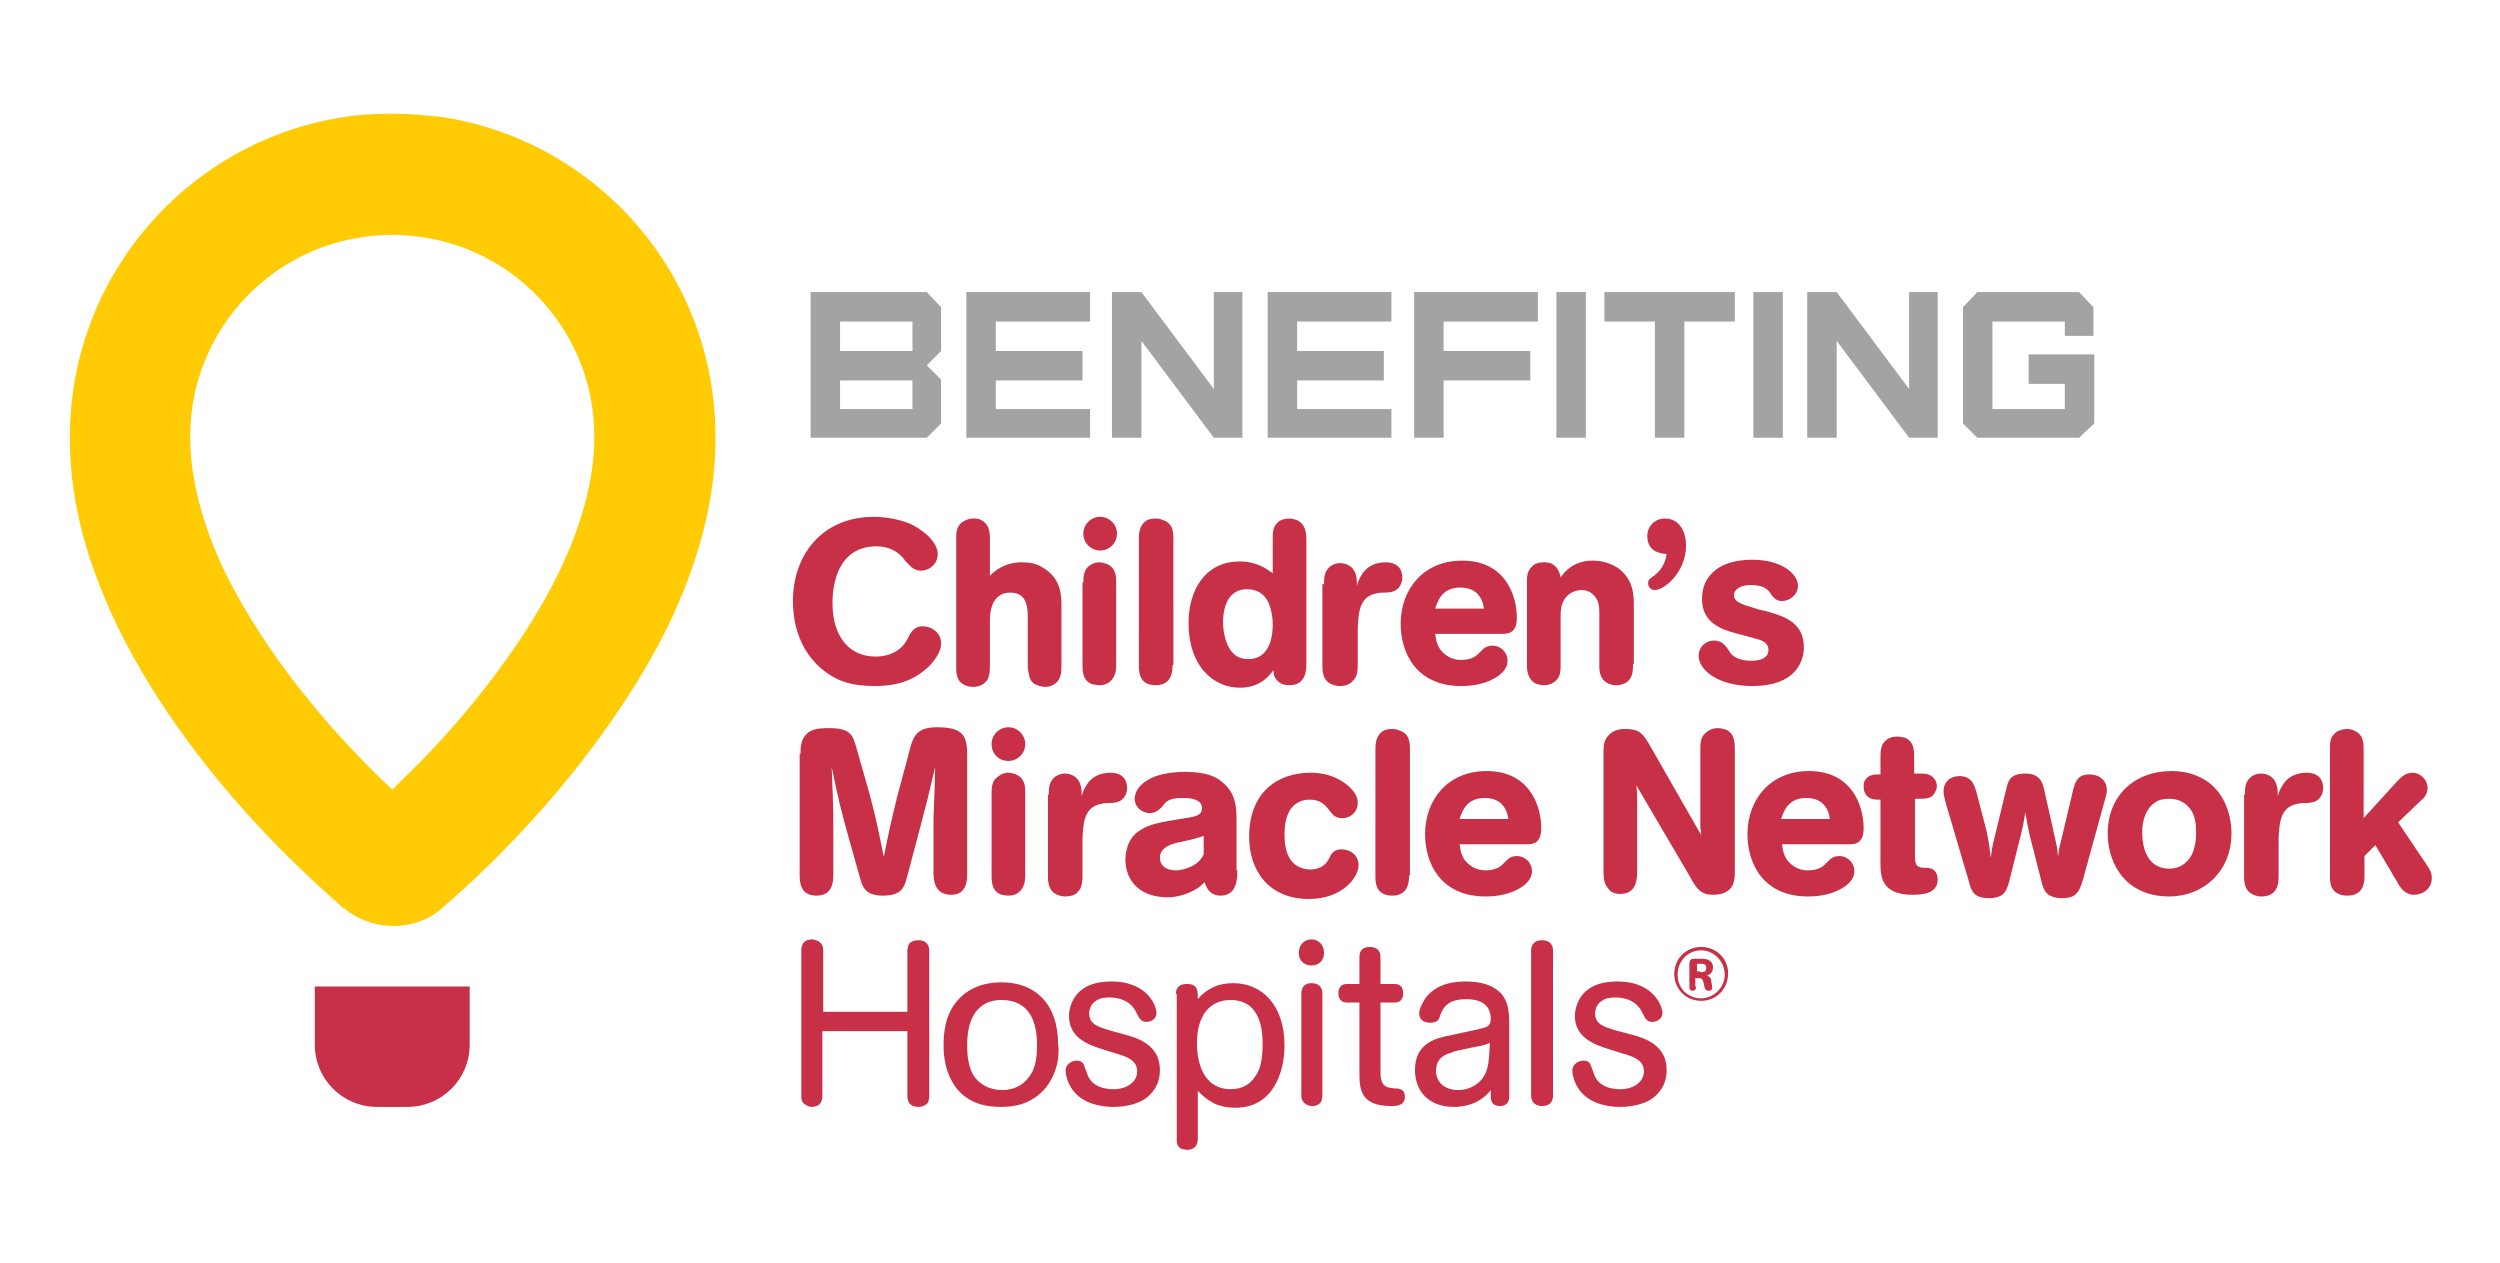<svg id="Layer_1" xmlns="http://www.w3.org/2000/svg" viewBox="0 0 297 150"><style>.st0{fill:#ffcb05}.st1{fill:#c73047}.st2{fill:#a3a3a3}</style><path class="st0" d="M70.6 51.8c0-12-8.9-21.9-20.3-23.6-1.2-.2-2.4-.3-3.7-.3-1.2 0-2.5.1-3.7.3-11.4 1.7-20.3 11.6-20.3 23.6v.2c0 5 1.5 10.3 3.9 15.5 2.5 5.2 5.9 10.3 9.4 14.7 3.8 4.8 7.7 8.8 10.7 11.6 1.3-1.3 2.9-2.8 4.6-4.6C56.4 83.7 62.5 76 66.4 68c2.6-5.4 4.2-10.9 4.2-16v-.2m14.4.1v.2c0 8-2.4 15.5-5.6 22.2C76.1 81 71.9 87 67.8 92.1c-6.3 7.8-12.5 13.4-15.2 15.7 0 0-.1 0-.1.1l-.1.1c-.7.6-1.1.7-1.1.8-3 1.7-6.7 1.6-9.6-.3-.2-.1-.5-.3-.8-.6h-.1c-1.8-1.6-5.2-4.6-9.2-8.8-5.8-6.1-12.8-14.7-17.7-24.8-3.2-6.7-5.6-14.1-5.6-22.1v-.3c0-19.2 14.1-35.2 32.6-38 1.9-.3 3.9-.4 5.8-.4s3.9.2 5.8.4C70.9 16.7 85 32.6 85 51.9"/><path class="st1" d="M55.8 124.1c0 4.1-3.3 7.4-7.4 7.4h-3.6c-4.1 0-7.4-3.3-7.4-7.4v-6.9h18.4v6.9zm43.1-52.5c0 4.4 2.3 6.4 5.1 6.4 1.8 0 3.1-.8 3.7-1.9.2-.3.3-.6.5-.9.2-.3.6-.8 1.4-.8 1 0 2.2.7 2.2 2 0 .2 0 .5-.2 1-.3.7-.9 1.5-1.5 2-2 1.8-4.3 2.1-6.2 2.1-2.9 0-4.3-.7-5.1-1.2-2.4-1.4-4.6-4.3-4.6-8.9 0-5.5 3.5-10 9.6-10 1.5 0 2.9.3 4 .7 1.6.6 3.6 2.2 3.6 3.7 0 1.3-1.1 2-2 2-.8 0-1.3-.6-1.5-.8-.2-.2-.4-.4-.6-.7-.4-.4-1.2-1.4-3.3-1.4-4.4.1-5.1 4.4-5.1 6.7zm18.7-3.2c.4-.4 1.6-1.6 3.8-1.6.8 0 1.7.1 2.6.7 2.1 1.3 2.1 3.3 2.1 4.6v7c0 .6 0 1.3-.5 1.9-.3.3-.8.6-1.4.6-.6 0-1-.2-1.4-.4-.6-.5-.6-1.3-.7-2v-5.7c0-1.2 0-3.1-2.1-3.1-.6 0-1.1.2-1.3.4-1 .7-1.1 2.1-1.1 3V79c0 .6 0 1.4-.4 1.9s-1 .7-1.6.7c-.1 0-.4 0-.7-.1-1.3-.4-1.3-1.5-1.3-2.3V64c0-.7 0-1.3.6-1.9.4-.3.9-.5 1.4-.5.2 0 .5 0 .8.1 1.2.5 1.2 1.7 1.2 2.4v4.3zm11.1-5c0-1.1.9-2 2-2s2 .9 2 2-.9 2-2 2-2-.9-2-2zm0 5.8c0-1 .2-1.5.5-1.8.2-.2.7-.6 1.4-.6.3 0 .6.1.9.2 1.1.5 1.1 1.5 1.1 2.2v9.6c0 .6 0 1.2-.4 1.8-.4.6-1 .8-1.6.8-.4 0-.6-.1-.8-.1-1.2-.4-1.2-1.6-1.2-2.4v-9.7zm10.6 9.8c0 .6 0 2.4-2 2.4s-2-1.6-2-2.4V63.9c0-.6.1-1.4.7-1.9.3-.3.8-.4 1.3-.4.1 0 .5 0 .9.2 1.2.4 1.2 1.5 1.2 2.3V79zm11.9-15c0-.5 0-1 .2-1.4.3-.7 1-1 1.8-1 .3 0 .6.1.9.2 1 .5 1.1 1.5 1.1 2.3v14.7c0 .9-.1 2.6-2 2.6-.5 0-1.1-.1-1.5-.6-.4-.4-.4-.9-.4-1.2-.7 1-1.9 2.1-4 2.1-3.1 0-6.1-2.5-6.1-7.7 0-3.8 1.9-7.3 6.1-7.3 2 0 3.2.9 3.9 1.4V64zm-5.9 9.9c0 .9.2 2.6 1.1 3.6.6.7 1.4.8 1.9.8 2.9 0 2.9-3.5 2.9-4.1 0-1-.2-1.9-.5-2.6-.7-1.5-2-1.6-2.6-1.6-2.1 0-2.8 2-2.8 3.9zm12-4.5c0-.7 0-1.4.6-2 .2-.2.7-.5 1.3-.5.4 0 .7.1.9.2 1.1.5 1.1 1.8 1.1 2.2v.3c.1-.4.3-.9.5-1.2.6-1.1 1.7-1.6 2.9-1.6 1.5 0 2 .9 2 1.8 0 .5-.2 1-.5 1.3-.4.4-1 .5-1.5.5-.4 0-.7 0-1.1.1-2.1.4-2.1 2.5-2.2 4.1v4.3c0 .6 0 1.5-.6 2-.3.4-.9.6-1.5.6-.2 0-.4 0-.7-.1-1.4-.4-1.4-1.6-1.4-2.5v-9.5zm13.2 5.9c.1.7.2 1.5.9 2.2.9.9 1.9.9 2.2.9 1.1 0 1.7-.4 2-.7l.5-.5c.4-.4.8-.5 1.2-.5 1 0 1.8.8 1.8 1.8 0 .6-.3 1.2-1.1 1.8-1.3.9-2.9 1.2-4.4 1.2-5.4 0-7.2-4-7.2-7.4 0-4.2 2.8-7.5 7.3-7.5 5.1 0 6.5 4.1 6.5 6.8 0 1.8-1 1.9-1.7 1.9h-8zm5.8-3c-.1-.5-.2-1-.5-1.4-.5-.8-1.4-1.1-2.3-1.1-2.2 0-2.7 1.6-3 2.5h5.8zm17.7 6.6c0 .6 0 1.3-.4 1.8-.2.3-.7.7-1.6.7-.7 0-1.2-.3-1.5-.6-.5-.6-.5-1.3-.5-1.8v-6.1c0-.5 0-1.2-.3-1.7-.4-.7-1-1.1-1.8-1.1-.6 0-1.1.2-1.5.5-1 .8-1 1.9-1 2.8V79c0 .6 0 1.3-.5 1.8-.4.4-.9.6-1.5.6-.3 0-.6-.1-.7-.1-1.2-.4-1.3-1.6-1.3-2.3v-9.8c0-.7 0-1.4.7-2 .2-.2.7-.4 1.3-.4.1 0 .4 0 .8.1.9.4 1.1 1.2 1.2 1.7.4-.6 1.5-2 3.8-2 1.3 0 2.2.4 2.9.8 1.9 1.3 2 3.2 2 4.4v7.1zm2.5-13.5c-.4-.3-.8-.8-.8-1.7 0-1.2.9-2.1 2.1-2.1 1.6 0 2.5 1.4 2.5 3.2 0 3.2-2.6 5.3-3.7 5.3-.5 0-.8-.4-.8-.8s.1-.5.7-.9c1.2-.9 1.4-2 1.5-2.6-.4 0-1-.1-1.5-.4zm13.9 5.2c-.3-.5-.8-1.1-2.4-1.1-1.2 0-2 .5-2 1.2 0 .8.9 1.1 2.3 1.5.5.2 1 .3 1.5.4 2.1.6 4.5 1.3 4.5 4.3 0 1.7-1 4.6-6.1 4.6-4.1 0-6.4-1.9-6.4-3.6 0-1 .8-1.8 1.8-1.8s1.4.6 1.8 1.2c.2.4.8 1.2 2.7 1.2 1.3 0 2-.5 2-1.3s-.7-1.1-1.4-1.3c-.4-.1-2.2-.6-2.6-.7-1.5-.4-3.9-1.2-3.9-4 0-.7.1-1.9 1-2.9 1.2-1.4 3.1-1.8 5-1.8 3.5 0 5.4 1.7 5.4 3.1 0 1-.9 1.8-1.9 1.8-.7 0-1-.4-1.3-.8zm-115.3 19c0-.8 0-2 1.1-2.7.7-.4 1.7-.4 2.3-.4 2.5 0 2.8.8 3.2 2.2l1.6 5.6c.5 2 .7 2.5 1.7 7.5.6-3 .7-3.5 1.6-7.2l1.5-5.6c.4-1.6.9-2.6 3.2-2.6 3 0 3.6.9 3.6 3.2v14.1c0 .8 0 2.6-1.9 2.6-2 0-2.1-1.8-2.1-2.6V98c0-1.9.1-2.4.2-6.9-.9 3.9-1.2 5-2.1 8.4l-1.3 4.9c-.3 1.1-.7 2-2.8 2-2 0-2.4-.9-2.7-2l-1.3-4.6c-1.1-4-1.2-4.4-2.1-8.7.1 3.1.2 3.8.2 7.3v5.4c0 .8 0 2.6-2 2.6s-2-1.7-2-2.6V89.6zm22.7-1.2c0-1.1.9-2 2-2s2 .9 2 2-.9 2-2 2c-1.2 0-2-.9-2-2zm0 5.8c0-1 .2-1.5.6-1.8.2-.2.7-.6 1.4-.6.3 0 .6.1.9.2 1.1.5 1.1 1.5 1.1 2.2v9.6c0 .6 0 1.2-.4 1.8-.4.6-1 .8-1.6.8-.4 0-.6-.1-.8-.1-1.2-.4-1.2-1.6-1.2-2.4v-9.7zm6.8.2c0-.7 0-1.4.6-2 .2-.2.7-.5 1.3-.5.4 0 .7.1.9.2 1.1.5 1.1 1.8 1.1 2.2v.3c.1-.4.3-.9.5-1.2.6-1.1 1.7-1.6 2.9-1.6 1.5 0 2 .9 2 1.8 0 .5-.2 1-.5 1.3-.4.4-1 .5-1.5.5-.4 0-.7 0-1.1.1-2.1.4-2.1 2.5-2.2 4.1v4.3c0 .6 0 1.5-.5 2-.3.4-.9.6-1.5.6-.2 0-.4 0-.7-.1-1.4-.4-1.4-1.6-1.4-2.5v-9.5zm22.4 9c0 1.1-.1 3-2 3-1.3 0-1.7-1-1.9-1.6-.3.3-.5.5-.8.7-1.1.7-2.4 1.1-3.6 1.1-3.1 0-5-1.8-5-4.5 0-.8.2-1.3.3-1.7.4-1 1-1.5 1.5-1.8 1.1-.7 2.2-.9 5.3-1.4 1.4-.2 2-.4 2-1.2 0-1.2-1.8-1.2-2.3-1.2-1.6 0-2 .4-2.4 1-.2.2-.7.8-1.5.8-.9 0-1.8-.7-1.8-1.7 0-1.3 1.5-3.2 6-3.2 2.5 0 3.8.6 4.5 1.3 1.6 1.3 1.6 3.2 1.6 4.5v5.9zm-4-4.1c-.6.2-.8.3-2.6.7-1.1.2-2.6.6-2.6 1.9 0 1 .8 1.5 1.9 1.5.4 0 1-.1 1.7-.4 1.1-.5 1.4-1.1 1.6-1.5v-2.2zm14.9 2.7c.2-.5.5-1.1 1.5-1.1.9 0 2 .6 2 1.9 0 1.4-1.9 4-5.9 4-4.8 0-7.1-3.4-7.1-7.4 0-5.3 3.4-7.6 7.3-7.6 1.5 0 3.1.4 4.4 1.5.8.7 1.2 1.3 1.2 2.1 0 1.1-.9 1.8-1.8 1.8-.6 0-1-.2-1.3-.6-.2-.2-.3-.4-.5-.6-.3-.4-.9-1-2.1-1-.6 0-1 .1-1.5.4-.5.3-1.5 1.1-1.5 3.8 0 1.8.5 4.1 3.2 4.1 1.4-.1 1.8-.8 2.1-1.3zm9.5 2c0 .6 0 2.4-2 2.4s-2-1.6-2-2.4V88.9c0-.6.1-1.4.7-1.9.3-.3.8-.4 1.3-.4.1 0 .5 0 .9.2 1.2.4 1.2 1.5 1.2 2.3V104zm6-3.7c.1.7.2 1.5.9 2.2.9.9 1.9.9 2.2.9 1.1 0 1.7-.4 2-.7l.5-.5c.4-.4.8-.5 1.2-.5 1 0 1.8.8 1.8 1.8 0 .6-.3 1.2-1.1 1.8-1.3.9-2.9 1.2-4.4 1.2-5.4 0-7.2-4-7.2-7.4 0-4.2 2.8-7.5 7.3-7.5 5.1 0 6.5 4.1 6.5 6.8 0 1.8-1 1.9-1.7 1.9h-8zm5.8-3c-.1-.5-.2-1-.5-1.4-.5-.8-1.4-1.1-2.3-1.1-2.2 0-2.7 1.6-3 2.5h5.8zm22.9 1.9c0-.4-.1-.8-.1-1.2v-9c0-.6 0-1.4.6-1.9.3-.3.8-.6 1.5-.6.5 0 .9.2 1 .2 1 .5 1 1.6 1 2.4v14.5c0 1-.1 2.7-2.6 2.7-1.5 0-2-.8-2.7-2.1l-6.4-10.9c.1.9.1 1 .1 2.1v7.9c0 1 0 2.9-2 2.9-.9 0-1.3-.4-1.4-.6-.6-.6-.6-1.5-.6-2.2v-14c0-.6 0-1.2.4-1.8.5-.7 1.2-1 2.2-1 1.6 0 2 .5 2.7 1.6l6.3 11zm9.6 1.1c.1.7.2 1.5.9 2.2.9.9 1.9.9 2.2.9 1.1 0 1.7-.4 2-.7l.5-.5c.4-.4.8-.5 1.2-.5 1 0 1.8.8 1.8 1.8 0 .6-.3 1.2-1.1 1.8-1.3.9-2.9 1.2-4.4 1.2-5.4 0-7.2-4-7.2-7.4 0-4.2 2.8-7.5 7.3-7.5 5.1 0 6.5 4.1 6.5 6.8 0 1.8-1 1.9-1.7 1.9h-8zm5.7-3c-.1-.5-.2-1-.5-1.4-.5-.8-1.4-1.1-2.3-1.1-2.2 0-2.7 1.6-3 2.5h5.8zm10.1-5.4c1.2 0 1.4 0 1.8.2.2.1.8.5.8 1.3 0 .3-.1.5-.2.7-.4.8-1 .8-2.4.8v6.9c0 1.2.4 1.3 1.4 1.3 1.1 0 1.3.9 1.3 1.4 0 1.7-1.9 1.8-3 1.8-3.7 0-3.8-2.2-3.8-3.8V95c-.5 0-.9 0-1.3-.2-.1-.1-.7-.4-.7-1.3 0-.2 0-.5.1-.7.4-.8 1.2-.8 1.9-.8v-2c0-.6 0-1.4.5-1.9.1-.1.5-.6 1.5-.6.3 0 .6.1.8.1 1.2.4 1.2 1.6 1.2 2.4v1.9zm8.5 6.8c.2 1 .3 1.4.5 3.2.2-1.5.3-1.8.6-3l1.3-5.4c.2-.7.4-1.6 2.2-1.6 1.7 0 2 1 2.2 1.7l1.3 5.8c.2.9.3 1.2.4 2.4.1-1 .2-1.3.4-2.1l1.4-5.9c.2-.7.4-1.8 1.9-1.8 1.2 0 2.1.7 2.1 1.9 0 .3-.1.6-.2 1l-2.7 9.8c-.4 1.3-.8 2-2.4 2-1.9 0-2.2-1-2.4-1.7l-1.3-5.1c-.4-1.5-.4-1.9-.7-3.4-.2 1.4-.3 1.8-.7 3.4l-1.2 4.8c-.3 1-.5 2-2.4 2-1.8 0-2.1-.8-2.4-2l-2.8-9.5c-.1-.4-.2-.8-.2-1.2 0-1.2.9-1.8 1.9-1.8 1.5 0 1.8 1.2 2 1.9l1.2 4.6zm22-7.1c2 0 4 .7 5.3 2.2 1 1.1 1.8 3 1.8 5.2 0 4.5-3.3 7.5-7.4 7.5-5.1 0-7.3-3.8-7.3-7.5 0-4.4 3.1-7.4 7.6-7.4zm-2.2 3.9c-1.3 1.1-1.3 2.9-1.3 3.4 0 2.6 1.1 4.3 3.2 4.3 1.7 0 2.4-1.2 2.6-1.5.5-.9.6-2 .6-2.8 0-.9-.1-1.8-.5-2.5-.9-1.5-2.3-1.5-2.7-1.5-.4 0-1.2 0-1.9.6zm10.9-1.1c0-.7 0-1.4.6-2 .2-.2.7-.5 1.3-.5.4 0 .7.1.9.2 1.1.5 1.1 1.8 1.1 2.2v.3c.1-.4.3-.9.5-1.2.6-1.1 1.7-1.6 2.9-1.6 1.5 0 2 .9 2 1.8 0 .5-.2 1-.5 1.3-.4.4-1 .5-1.5.5-.4 0-.7 0-1.1.1-2.1.4-2.1 2.5-2.2 4.1v4.3c0 .6 0 1.5-.5 2-.3.4-.9.6-1.5.6-.2 0-.4 0-.7-.1-1.4-.4-1.4-1.6-1.4-2.5v-9.5zm14 2.9l4.2-4.6c.4-.4.9-.9 1.7-.9 1 0 1.8.9 1.8 1.8 0 .8-.5 1.3-.9 1.6l-2.6 2.5 3.3 4.9c.4.6.7 1 .7 1.7 0 1.4-1.2 2-2.1 2-1.1 0-1.7-.9-2-1.5l-2.6-4.4-1.3 1.3v2.3c0 .4 0 .7-.1 1-.2 1-1 1.4-1.9 1.4-.2 0-.4 0-.8-.1-1.3-.4-1.3-1.5-1.3-2.3V88.9c0-.6 0-1.3.6-1.8.3-.3.9-.5 1.4-.5.4 0 .7.1.9.2 1.1.5 1.1 1.5 1.1 2.2v8.3zm-173 25.2h-10v7.7c0 .4-.1 1.3-1.3 1.3-.2 0-.4-.1-.6-.2-.6-.3-.6-.7-.6-1.1v-17.3c0-.4.1-1.3 1.3-1.3.2 0 .4.1.7.2.5.3.6.7.6 1.1v7.3h10v-7.3c0-.2.1-.4.1-.6.1-.2.4-.6 1.2-.6 1.2 0 1.3.9 1.3 1.3v17.3c0 .2-.1.4-.1.6-.1.2-.5.6-1.2.6-1.2 0-1.3-.9-1.3-1.3v-7.7zm16.3 7c-1.7 1.8-3.7 2-5.1 2-1.4 0-3.4-.2-5-1.9-1.7-1.9-1.8-4.4-1.8-5.4 0-1.3.1-3.6 1.7-5.4 1.7-1.9 4-2.1 5.2-2.1 4 0 6.7 2.6 6.7 7.3.2 1.2 0 3.6-1.7 5.5zm-1.8-1.5c1-1.2 1-3 1-3.9 0-2.7-.9-5.3-4.2-5.3-.7 0-2.2.1-3.2 1.6-.7 1-.9 2.5-.9 3.8 0 1.4.2 2.9 1 3.9.6.7 1.6 1.4 3.2 1.4 1.2 0 2.4-.5 3.1-1.5zm11.4-5.1c1.5.4 4.2 1.2 4.2 4.2 0 1.8-.9 2.8-1.7 3.4-1 .7-2.5 1-3.8 1-.8 0-2.8-.1-4.2-1.3-1.3-1.1-1.5-2.6-1.5-3 0-.9.9-1.2 1.3-1.2.6 0 .8.3.9.6.4 1 .4 1.2.6 1.5.6 1 1.8 1.3 2.9 1.3 1.6 0 2.8-.9 2.8-2.1 0-1.4-1.3-1.8-2.7-2.2l-1.6-.5c-1.5-.5-3.8-1.3-3.8-3.9 0-.7.3-4.1 5-4.1 4.6 0 5.4 3.2 5.4 3.7 0 .8-.7 1.1-1.2 1.1-.6 0-.8-.3-1.2-1.1-.2-.5-1-1.8-3.2-1.8-.3 0-1.1 0-1.6.4-.5.3-.8.9-.8 1.5 0 1.3 1.1 1.6 2.4 2l1.8.5zm6.1-4.8c0-.4.1-1.2 1.3-1.2.1 0 .4 0 .7.1.6.3.6.8.6 1.7 1.1-1.3 2.5-1.9 4.2-1.9 3.5 0 6.1 2.7 6.1 7.4 0 3.4-1.5 7.4-5.8 7.4-2.3 0-3.4-.9-4.5-2v5.7c0 .4-.1 1.3-1.3 1.3-.2 0-.4-.1-.6-.1-.6-.3-.6-.7-.6-1.1v-17.3zm6.5.7c-2.6 0-4 2-4 5.1 0 3.2 1.3 5.5 4 5.5 1.5 0 2.4-.7 2.9-1.5.8-1 .9-2.6.9-3.9 0-1.3-.1-5.2-3.8-5.2zm9.6-7.2c.8 0 1.5.6 1.5 1.6 0 .9-.6 1.5-1.5 1.5-1 0-1.5-.7-1.5-1.5 0-1 .7-1.6 1.5-1.6zm1.3 18.6c0 .2-.1.4-.1.6-.1.2-.4.6-1.1.6-.7 0-1.3-.5-1.3-1.2V118c0-.3.1-1.2 1.2-1.2 1.2 0 1.3.9 1.3 1.2v12.2zm4.4-11.1H160c-.3 0-1-.1-1-1.1s.7-1.1 1-1.1h1.5v-3.2c0-.4.1-1.2 1.2-1.2 1.2 0 1.3.8 1.3 1.2v3.2h1.7c.3 0 1 .1 1 1.1s-.7 1.1-1 1.1H164v7c0 1.7 0 1.8.1 2.2.2.8.7.9 1.5 1 .7 0 1.3.1 1.3 1 0 1-.9 1.1-1.6 1.1-3.8 0-3.8-2.1-3.8-4.2v-8.1zm17.8 11.2c0 .3-.1 1.1-1.1 1.1-.5 0-.9-.2-1-.6-.1-.2-.1-.3-.1-1.3-1.3 1.7-3.2 2-4.4 2-2.9 0-4.6-1.8-4.6-4.4 0-3.3 2.7-3.8 4.2-4.1l2.3-.5c.9-.2 1.4-.3 1.7-.4.6-.2.8-.4.8-1.1 0-2.3-2.4-2.3-2.9-2.3-2.4 0-2.8 1.2-3.1 1.9-.1.4-.2.9-1.2.9s-1.3-.6-1.3-1.1c0-.6.4-1.2.6-1.6 1.1-1.7 3-2.2 4.9-2.2 1.6 0 3.2.3 4.3 1.5.9 1.1.9 2.5.9 3.9v8.3zm-5.6-5.6c-.5.1-1 .2-1.4.4-.4.1-1.7.5-1.7 2.1 0 1.5 1.2 2.3 2.6 2.3 1.6 0 2.6-.9 3-1.5.7-1 .7-2.3.8-4.1-.5.2-.7.3-1.9.5l-1.4.3zm10.8 5.5c0 .3-.1 1.2-1.3 1.2-.7 0-1.3-.4-1.3-1.2v-17.3c0-.3.1-1.2 1.3-1.2s1.3.9 1.3 1.2v17.3zm9.3-7.3c1.5.4 4.2 1.2 4.2 4.2 0 1.8-.9 2.8-1.7 3.4-1 .7-2.5 1-3.8 1-.8 0-2.8-.1-4.2-1.3-1.3-1.1-1.5-2.6-1.5-3 0-.9.9-1.2 1.3-1.2.6 0 .8.3.9.6.4 1 .4 1.2.6 1.5.6 1 1.8 1.3 2.9 1.3 1.6 0 2.8-.9 2.8-2.1 0-1.4-1.3-1.8-2.7-2.2l-1.6-.5c-1.5-.5-3.9-1.3-3.9-3.9 0-.7.3-4.1 5-4.1 4.6 0 5.4 3.2 5.4 3.7 0 .8-.7 1.1-1.2 1.1-.6 0-.8-.3-1.2-1.1-.2-.5-1-1.8-3.2-1.8-.3 0-1.1 0-1.6.4-.5.3-.8.9-.8 1.5 0 1.3 1.1 1.6 2.4 2l1.9.5zM202.1 118.9c-1.8 0-3.2-1.4-3.2-3.2 0-1.8 1.4-3.2 3.2-3.2 1.8 0 3.2 1.4 3.2 3.1 0 2-1.5 3.3-3.2 3.3zm0-6c-1.6 0-2.8 1.3-2.8 2.9 0 1.6 1.2 2.8 2.8 2.8 1.5 0 2.8-1.3 2.8-2.8 0-1.6-1.3-2.9-2.8-2.9zm-.6 4.3c0 .3-.1.5-.4.5-.3 0-.4-.1-.4-.5v-2.6c0-.6.2-.7.6-.7h.9c1 0 1.3.5 1.3 1s-.2.8-.7 1c.3.1.5.3.5.7l.1.6v.2c0 .2-.2.3-.4.3-.3 0-.4-.1-.5-.4l-.1-.5c-.1-.4-.2-.6-.6-.6h-.4v1zm.5-1.7c.5 0 .7-.1.7-.5 0-.3-.1-.5-.6-.5h-.5v.9h.4z"/><path class="st2" d="M96.3 52V34.7h13.8l1.7 1.8v5.2l-1.7 1.7 1.7 1.7v5.2l-1.7 1.7H96.3zm12.1-10.3v-3.5h-8.6v3.5h8.6zm0 6.9v-3.4h-8.6v3.4h8.6zm6.4 3.4V34.7h14.7v3.5h-11.2v3.5h10.3v3.5h-10.3v3.4h11.2V52h-14.7zm29.4 0l-8.6-11.5V52h-3.5V34.7h3.5l8.6 11.5V34.7h3.4V52h-3.4zm6.4 0V34.7h14.7v3.5h-11.2v3.5h10.3v3.5h-10.3v3.4h11.2V52h-14.7zm17.4 0V34.7h14.7v3.5h-11.2v3.5h10.3v3.5h-10.3V52H168zm16.9 0V34.7h3.5V52h-3.5zm11.7 0V38.2h-6v-3.5h15.5v3.5h-6V52h-3.5zm11.7 0V34.7h3.5V52h-3.5zm18.5 0l-8.6-11.5V52h-3.5V34.7h3.5l8.6 11.5V34.7h3.4V52h-3.4zm8.1 0l-1.7-1.7V36.5l1.7-1.8H247l1.7 1.8v3.4h-3.4v-1.7h-8.6v10.4h8.6v-3H241v-3.5h7.8v8.2L247 52h-12.1z"/></svg>